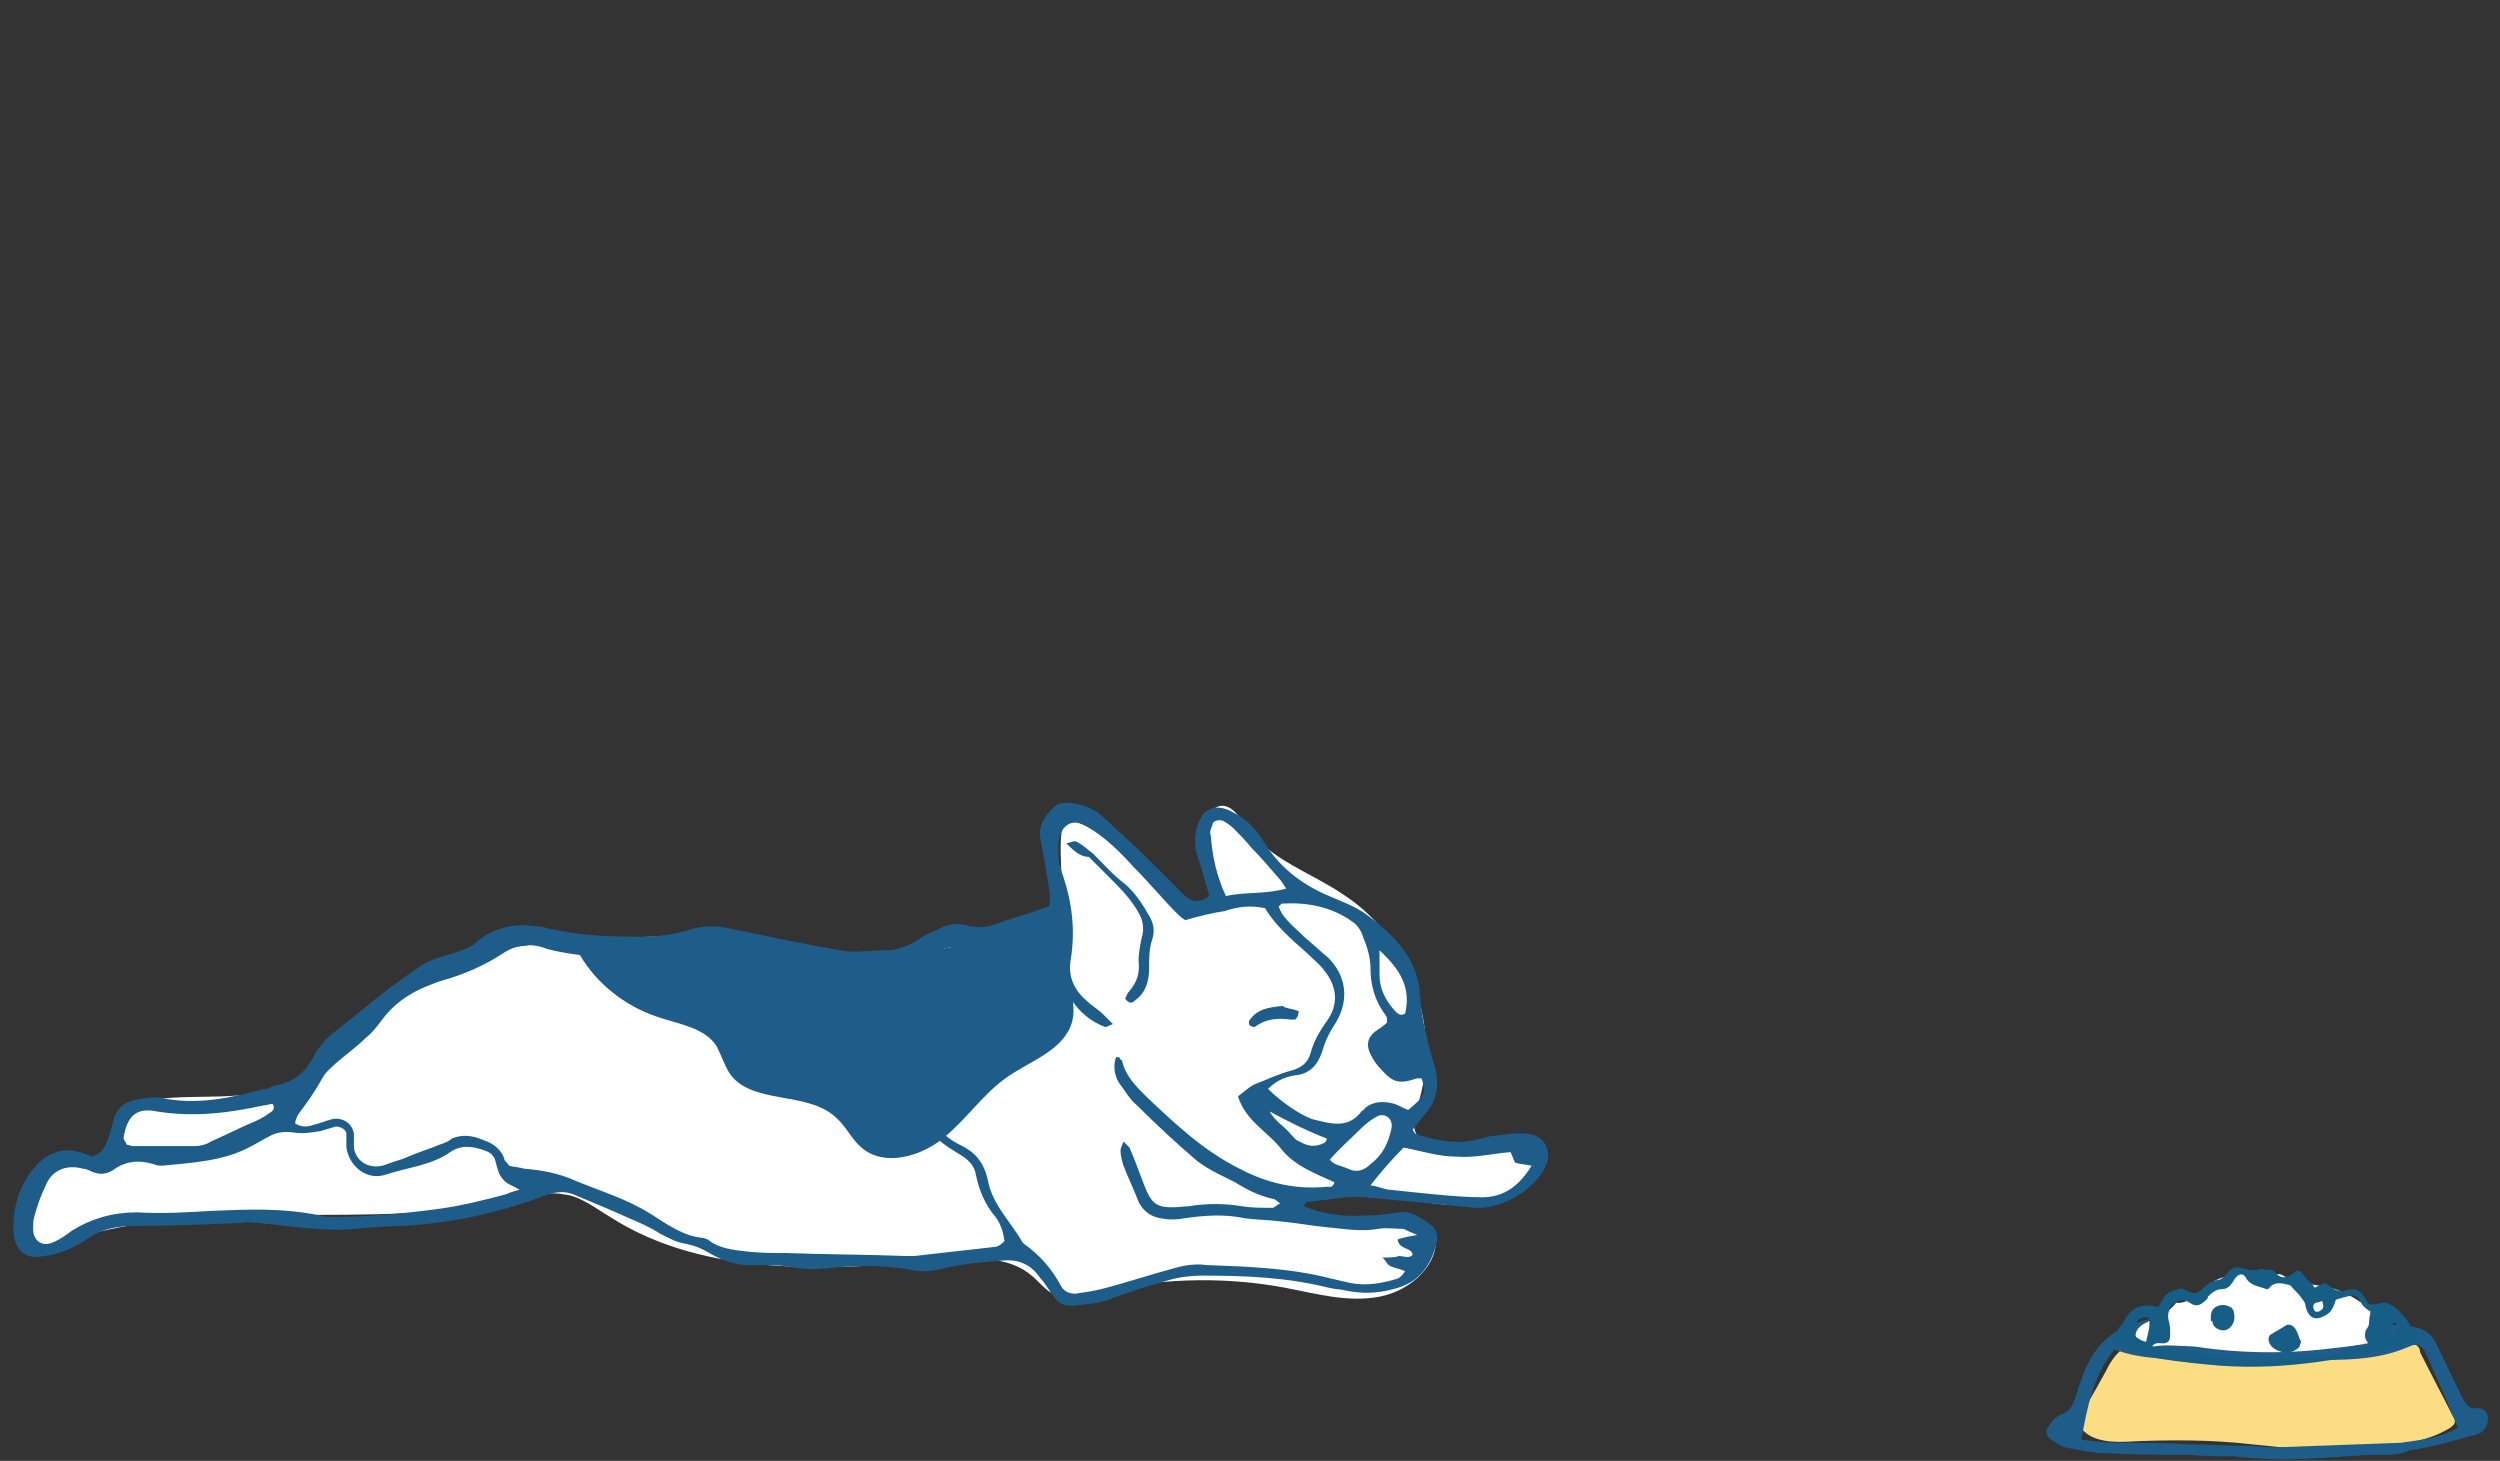 <svg xmlns="http://www.w3.org/2000/svg" width="166" height="97"><rect width="100%" height="100%" fill="#333333" stroke="none"/><g fill="none"><path fill="#FDDD83" d="M137.6 95c.7-1.3 1.5-2.6 2.2-3.9.3-.6.6-1.1 1.1-1.5.4-.3 1-.5 1.5-.7 2.1-.6 4.4-.7 6.6-.7 3.7.1 7.3.5 10.9.9.2 0 .4 0 .5.2.2.1.3.3.3.5.7 1.4 1.5 2.9 2.2 4.3.1.1.1.2.1.3 0 .2-.2.3-.3.4-1.6 1-3.7 1.2-5.6 1.3-1.3.1-2.6.2-3.9.1-1.2 0-2.5-.2-3.7-.3-2.6-.3-5.2-.3-7.7-.2-1.4.1-3 .1-3.7-1"/><path fill="#FFF" d="M95.3 81.8c.4 2.1-1.6 3.9-3.7 4.3-2.1.4-4.2-.2-6.3-.6-4.3-.8-8.7-.6-12.9.4-.8.2-1.6.4-2.3.1-.7-.3-1.1-.9-1.6-1.3-1.5-1.3-3.8-1.2-5.8-1-7.6.6-15.8 1.2-22.2-2.9-1-.6-2-1.4-3.1-1.5-1-.2-2 .1-2.9.3-10 2.3-20.7-.4-30.4 2.9-1 .3-2.5.4-2.6-.6-.1-.4.1-.7.3-1.1.6-1.2 1.2-2.3 1.8-3.5 1.7.3 3.5-.6 4.3-2.1.3-.6.5-1.2 1-1.7.4-.3.9-.4 1.4-.5 2.9-.4 6 .2 8.6-1 2.4-1.1 4-3.6 6-5.3 4.2-3.7 10.3-4.1 15.9-4.4 2.1-.1 4.2-.2 6.3 0 1.9.2 3.7.7 5.6 1 4.7.6 9.5-.3 14.2-1.1.9-.2 1.9-.4 2.6-1 1.8-1.6.4-4.6 1.2-6.9 1.9.6 3.7 1.7 5 3.1.7.8 1.3 1.7 2.2 2.3.9.6 2.2.8 3 .1-.7-1.3-1.1-2.8-1-4.4 0-.8.4-1.8 1.2-1.9.8 0 1.2.8 1.7 1.4 1.5 2.2 4.2 3 6.4 4.5 4.5 2.9 6.6 9 4.9 14.1-.1.4-.3.8-.2 1.3.1 1.2 1.6 1.7 2.8 1.5 1.2-.2 2.2-.9 3.4-.9 1.2 0 2.5 1.1 2.1 2.2-.1.4-.5.6-.8.9-1.2.9-2.7 1.5-4.3 1.5-2.1.1-4.2-.6-6.2-.9-2-.3-4.4-.3-6 1"/><g fill="#1E5D8A"><path d="M80.3 59.5c-.3-1-.5-1.8-.8-2.7-.2-.6-.2-1.3 0-1.9.3-1.2 1.2-1.6 2.3-1 .8.4 1.5 1 2 1.8 1.1 1.9 2.7 3.1 4.7 3.9.7.3 1.5.6 2.2 1.1 1.9 1.4 3.5 3 3.6 5.5.1 1.5.5 3 .9 4.4.4 1.3.3 2.4-.6 3.4-.3.3-.5.7-.8 1 .1.2.2.3.2.3 1.3.4 2.5.7 3.9.4.5-.1 1-.3 1.5-.3.7-.1 1.4-.2 2.1-.1 1.1.1 1.6 1.2 1.1 2.2-.7 1.5-2.9 2.8-4.6 2.7-1.4-.1-2.7-.3-4.1-.4l-3.3-.3c-1.2-.1-2.5.2-3.8.3-.1 0-.1.1-.2.2v.1c1.4.6 2.8.7 4.3.6.7 0 1.3-.1 2-.2.9-.1 1.5.4 2.2.9.3.3.4.7.3 1.1-.4 1.6-1.2 2.7-2.9 3.1-1.1.3-2.1.3-3.1.1-.4-.1-.8-.1-1.2-.2-2.8-.7-5.6-.8-8.4-.8-.7 0-1.5.1-2.2.3-1.4.4-2.7.8-4 1.3-.8.3-1.6.3-2.4.4-.6 0-1-.2-1.3-.7-.3-.4-.5-.8-.8-1.1-.6-.9-1.4-1.3-2.5-1.2-1.3.1-2.6.2-3.9.5-.7.2-1.5.3-2.3.1-1.8-.3-3.5-.3-5.3-.1-.9.1-1.8.1-2.7-.1-.7-.1-1.4-.1-2.1-.1-1.1.1-2.2-.2-3.2-.8-.5-.3-1-.5-1.5-.6-.7-.1-1.2-.4-1.8-.7-.6-.4-1.3-.7-2-1-1.1-.5-2.3-1-3.5-1.5-.6-.3-1.2-.3-1.9-.1-3.1 1.2-6.3 1.9-9.6 2.1-1.1 0-2.1.1-3.2.2-2.2.2-4.3-.2-6.5-.4-.4 0-.7-.1-1.1 0-2.3.1-4.6.2-7 .2-1.2 0-2.4.2-3.4 1-.8.5-1.7.9-2.7 1-1.3.3-1.9-.5-2-1.5-.1-1.7.4-3.3 1.5-4.5.8-.9 1.9-1.3 3.2-.8.2.1.4.1.5.2.6-.2.8-.5 1-1 .2-.4.3-.9.4-1.3.2-.9.8-1.4 1.7-1.5.5-.1 1-.2 1.5-.1 2.4.5 4.6 0 6.9-.6.2 0 .4-.1.6-.2 1.2-.2 2-.8 2.6-1.9.4-.8 1-1.4 1.7-1.9.7-.6 1.4-1.1 2.1-1.7 1.1-.9 2.2-1.7 3.4-2.5.6-.4 1.4-.6 2.1-.8.5-.2 1-.3 1.5-.7 1.1-1 2.5-1.3 4-1.1.3 0 .7.1 1 .2 1.9.4 3.8.5 5.7.5 1.2 0 2.4-.1 3.6-.5 1-.3 1.9-.2 2.8 0 2.4.5 4.7 1 7.1 1.4 1 .2 2 0 3 0 .8 0 1.6-.3 2.3-.8.4-.3.9-.4 1.4-.7.6-.3 1.3-.3 1.9-.1.6.1 1.1.1 1.6-.1 1.1-.4 2.2-.7 3.3-1.1.1 0 .3-.1.4-.2.1-.9-.2-1.8-.3-2.7-.1-.6-.2-1.1-.3-1.6-.2-1 .3-1.7 1-2.3.2-.2.6-.2.9-.2.9.1 1.7.4 2.3 1 1.2 1.1 2.3 2.1 3.4 3.2l1.6 1.6c.8.9 1.3.9 2 .4zm-22.2 5c-.6 0-1.1 0-1.6-.1-.6 0-1.1 0-1.7-.1-1.7-.2-3.4-.5-5-1.1-.9-.3-1.9-.4-2.9-.2-1.5.2-3 .4-4.5.7-.8.2-1.5.2-2.2 0-.6-.2-1.2-.2-1.8-.3-.7-.1-1.4-.2-2.1-.4-1-.4-2-.3-2.9.3-1.2.8-2.6 1.4-4 1.8-.4.1-.8.3-1.1.4-1.2.5-2.2 1.2-3 2.3-.3.4-.6.8-1 1.1-.6.6-1.3 1.1-2 1.7-.3.3-.7.6-.9 1-.5.9-1 1.6-1.6 2.4-.1.2-.2.4-.2.6.5.3.9.2 1.2.1.4-.1.9-.3 1.3-.4.7-.1 1.3.3 1.4 1v.6c-.1 1.1 1 1.9 2.2 1.4.5-.2 1-.3 1.4-.5.7-.3 1.4-.5 2.1-.8.3-.1.6-.2.8-.4.7-.3 1.4-.2 2.1.1.6.2 1.2.6 1.4 1.3 0 .1.2.2.3.4.3.1.7.1 1 .2 1.2.1 2.3.3 3.4.8 1.7.7 3.4 1.2 5 2.2 1.1.7 2.2 1.5 3.5 1.6.1 0 .2.1.3.1.7.6 1.7.7 2.6.8.9.1 1.7.1 2.6.1 2.7.1 5.4.1 8 .2h.5c1.8-.2 3.5-.4 5.3-.6.3 0 .5-.2.7-.4-.1-.7-.3-1.2-.6-1.6-.7-.8-1.1-1.8-1.3-2.8-.1-.6-.5-1-1-1.3-.3-.2-.5-.3-.8-.5-2.3-1.6-3.8-3.8-3.6-6.7 0-.6 0-1.1-.3-1.6-.6-.8-.8-1.7-.8-2.7 0-.2-.1-.4-.2-.7zm20.6-3.4c-.3-.2-.4-.3-.5-.4-1-1-1.9-2.1-2.9-3.1-.9-1-1.9-2-3.1-2.7-.9-.6-1.7-.2-1.9.9-.1.8 0 1.6.3 2.4.6 1.8.8 3.6.5 5.5-.2 1.1.2 2 1 2.7.4.4.8.6 1.2 1l.6.6c-.3.1-.4.2-.5.2-1.9-.7-3.1-2.6-3-4.6 0-.3.1-.6.1-.9 0-.3-.1-.6-.2-.8-.8-.2-1.6-.2-2.3.2-1.2.7-2.5 1-3.9.8-.8-.1-1.6 0-2.3.6-.6.5-1.3.7-2.1.9-.2 0-.5.2-.8.3-.1.9-.2 1.8.4 2.6.6.8.8 1.6.7 2.6-.1 1.1.2 2.1.8 3 .8 1.3 1.6 2.5 3.1 3.2 1 .5 1.5 1.3 1.7 2.3.3 1.6 1.5 2.7 2.3 4.1l.1.1c1 .7 1.8 1.6 2.4 2.7.2.4.5.6 1 .6.7-.1 1.4-.2 2.1-.4 1.5-.4 3-.9 4.5-1.3.7-.2 1.4-.3 2.1-.2 2.8.1 5.6.2 8.3.9.4.1.9.2 1.3.3 1.1.2 2.1 0 3.1-.3.2-.1.3-.2.5-.5-.5-.2-.8-.2-1.1-.4-.1-.1-.2-.3-.4-.5.5 0 .8 0 1.1-.1.3 0 .7.2.9-.1-.1-.5-.9-.3-1-1 .3-.1.7-.2 1.3-.3-.5-.2-.7-.3-.9-.4-.6 0-1.1-.1-1.7 0-1.1.2-2.2 0-3.3-.1-1.1-.1-2.1-.3-3.2-.4-.8-.1-1.5-.1-2.3-.2-1.4-.3-2.7-.2-4.1 0-.5.1-1 .1-1.5 0-.7-.1-1.2-.5-1.5-1.1-.3-.8-.7-1.6-1-2.4-.1-.3-.2-.7-.2-1 0-.2.1-.3.2-.6l.4.4c.3.7.6 1.5.9 2.3.6 1.6.9 1.8 2.9 1.6h.1c1.2-.2 2.4-.2 3.6 0 .6.1 1.3.1 2 .1.1 0 .3-.2.5-.3-.2-.1-.3-.3-.5-.3-.9-.2-1.7-.6-2.5-1.1l-1.2-.6c-.4-.2-.9-.5-1.3-.8-1.4-1.2-2.7-2.4-4-3.7-.5-.4-.8-1-1.2-1.5-.3-.5-.4-1.1-.2-1.7h.2c.1.1.1.2.2.2.2 1 .9 1.7 1.6 2.4 1.9 1.8 3.8 3.6 6.2 4.8 1.9 1 3.8 1.4 5.8 1.2.2 0 .4.1.5-.3-1.3-.6-2.7-1.1-3.6-2.3-.9-1.1-2.3-1.8-2.8-3.4.4-.3.7-.6 1.1-.8.8-.3 1.6-.7 2.4-.9.7-.2 1.1-.5 1.3-1.1.2-.8.6-1.5 1.1-2.2.8-1.1.7-2.3-.2-3.4-.3-.4-.7-.7-1.1-1.1-1-.9-2.1-1.8-2.8-3-1-.2-1.8-.1-2.7.2-.7.1-1.6.3-2.6.6zM34.5 79c-.5-.3-.9-.4-1.1-.7-.3-.3-.4-.8-.5-1.2-.1-.4-.4-.6-.7-.7-.8-.3-1.6-.4-2.3.1-1.3.9-2.8 1-4.3 1.5-1.2.4-2.4-.5-2.6-1.8v-.9c0-.3-.4-.5-.7-.5-.3.1-.7.2-1 .3-.6.1-1.2.2-1.8.1-.7-.1-1.2 0-1.7.3-.4.2-.7.4-1.1.6-1.8 1-3.9 1.1-5.9 1.3-.2 0-.4 0-.6-.1-1-.3-1.9-.2-2.7.4-.5.3-.9.3-1.4.1-.2-.1-.4-.2-.6-.2-1.1-.3-2.1.1-2.5 1.2-.3.6-.5 1.2-.7 1.9-.1.3-.1.6-.1.9 0 .8.6 1.2 1.3.9.5-.2.9-.5 1.3-.8 1.3-.8 2.7-1.2 4.3-1.2 1.7.1 3.3 0 5-.1 2.4-.1 4.7-.2 7.1.3.3.1.6.1.9.1 2.3 0 4.5-.2 6.8-.5 1.6-.2 3.2-.6 4.7-1 .2-.1.5-.2.9-.3zm57.6-11.1c0-.2 0-.4-.1-.5-.7-.9-1-2-1-3.1 0-.7-.2-1.4-.5-2.1-.1-.4-.4-.8-.7-1-1.4-1-3-1.3-4.7-1.2l-.2.2c.1.2.2.5.4.7.4.5.9.9 1.4 1.4.5.4 1 .9 1.5 1.3 1.2 1.2 1.4 2.8.5 4.3-.4.6-.7 1.2-.9 1.9-.3.9-.8 1.5-1.8 1.6-.7.1-1.3.4-1.8.9.9.9 2.1 1.7 2.9 2 1.2.3 2.4.7 3.3-.5.1-.1.2-.1.2-.2.6-.5 1.3-.5 2-.3.3.1.6.3.9.4 1.1-.9 1.2-1.1.9-2.1h-.3c-1.2.4-1.6.3-2.4-.6-.3-.3-.5-.6-.7-1-.3-.6-.2-1.1.3-1.5.3-.2.6-.4.8-.6zM91 78.7c.6.1 1 .3 1.3.3.9.1 1.9.2 2.9.3 1.1.1 2.1.2 3.2.2 1.5 0 2.5-.8 3.3-2.1-.5-.1-.8-.1-1.1-.2-.1-.2-.2-.5-.3-.7-1.2.1-2.4.4-3.6.3-1.2 0-2.4-.4-3.5-.6-.8.8-1.4 1.5-2.2 2.5zM8.4 76c.1 0 .3.1.4.1H13c.3 0 .7-.1 1-.3.9-.4 1.7-.8 2.6-1.2.5-.2.9-.4 1.3-.7.2-.1.4-.3.2-.6-.2 0-.4.1-.6.1-2.3.5-4.6.8-7.1.4-1.4-.3-2 .4-2.2 1.8.1.2.2.3.2.4zm73-16.5c1.3-.3 2.6-.1 4-.5-.2-.3-.3-.5-.5-.7-.6-.7-1.2-1.4-1.8-2-.4-.5-.8-.9-1.2-1.3-.2-.2-.5-.4-.7-.5-.3-.1-.7 0-.7.3-.1.2-.2.5-.1.7.1 1.4.4 2.7 1 4zM88.3 77c.3.4.8.4 1.2.6.6.3 1.1.1 1.5-.3.8-.6 1.2-1.4 1.4-2.4.1-.6-.4-1-.9-.8-.4.2-.8.5-1.2.9-.6.6-1.3 1.2-2 2zm3.3-13.9v1.6c0 1 .4 1.7 1 2.4.2.2.4.4.7.2.4-1.7-.3-2.9-1.7-4.2zm-7.3 10.7c.4.7 1 1 1.4 1.5.2.2.3.4.6.5.5.3 1 .4 1.6.1.1 0 .2-.2.2-.3-1.3-.5-2.5-1.1-3.8-1.8z"/><path d="M70.8 56c.4-.1.6-.2.7-.1.4.2.7.5 1.1.8.7.7 1.3 1.4 2.1 2 .7.6 1.2 1.4 1.6 2.1.3.5.4 1 .2 1.6-.2.6-.2 1.3-.2 1.9 0 .8-.2 1.6-.9 2.1-.2.2-.4.3-.7-.1.1-.1.1-.3.3-.5.5-.6.7-1.2.6-2 0-.5.1-1 .2-1.5.2-.6.1-1.2-.2-1.7-.4-.7-.9-1.3-1.5-1.9l-1.8-1.8c-.5 0-.9-.3-1.5-.9z"/></g><path fill="#1E5D8A" d="M86.1 67.1c-.2-.1-.5-.1-.7-.2-.1 0-.1 0-.2-.1h-.1c-.9.1-1.6.2-2.1.9-.1.1-.1.3 0 .4 0 0 .2.1.3.1.8-.6 1.6-.6 2.4-.5h.3c.1-.1.2-.2.2-.4.1-.1 0-.2-.1-.2zM35 62.4c2.6.4 5.1.7 7.7.5 2-.2 4-.7 6.1-.6 2.6.1 5 1.2 7.6 1.4 2.1.2 4.2-.3 6.2-.7 2.5-.5 5-1.1 7.5-1.6.2.7.3-.4.4.3.1.6.3 3 .5 3.6.2.8.4 1.7.2 2.5-.5 1.9-2.7 2.6-4.3 3.7-1.6 1.1-2.7 2.8-4.3 4.1-1.5 1.2-3.9 1.9-5.4.6-.7-.6-1-1.4-1.7-2-1.9-1.8-5.7-.8-7.1-3-.3-.5-.5-1.1-.8-1.7-.8-1.3-2.6-1.5-4-2-2.1-.7-4-2.2-5.1-4.1.5-.1 1-.2 1.5-.2m117.4 33.4c-2 .1-3.9.3-5.9.3-1.1 0-2.1-.1-3.2-.2-1 0-1.9 0-2.9-.1-1.8 0-3.6 0-5.4-.1-1 0-1.9-.2-2.9-.4-.3-.1-.6-.3-.9-.5-.4-.3-.4-.7-.1-1 .2-.3.5-.6.8-.7.6-.2.7-.6.9-1.1.4-1.2.7-2.3 1.5-3.3.5-.6 1.1-1.1 1.8-1.4 1.3-.5 2.7-.8 4.1-.9 3.9-.2 7.8-.1 11.7.5 1.1.2 2.2.3 3.3.4.7.1 1.2.4 1.5 1 .6 1.2 1.2 2.5 1.8 3.7.2.4.4.8 1 .7.4 0 .7.2.7.7 0 .4-.2.8-.6 1-1.5.4-3.1.9-4.6 1.1-.8.4-1.7.3-2.6.3zm5.8-1.8c-.7-1.8-1.5-3.5-2.2-5.1-.2-.4-.6-.5-1-.3-1.8.8-3.7.9-5.6.9-2.9 0-5.7.1-8.6 0-1.8-.1-3.6 0-5.4-.7-1.4 1.7-1.8 3.8-2.2 6 .9.1 1.6.2 2.3.2 1.6 0 3.2 0 4.8.1 1.2 0 2.4.1 3.6.1.8 0 1.6.1 2.3.1 2.7-.1 5.5-.2 8.2-.3 1.4-.2 2.6-.3 3.8-1zm-21.4-5.9c0 .1 0 .2.1.2.3.1.5.2.8.2 3 .1 6 .2 9 .2 1.3 0 2.6 0 3.9-.1.9-.1 1.8-.1 2.9-.6-.8-.1-1.4-.1-1.9-.2-2.7-.2-5.5-.4-8.2-.6-1.1-.1-2.3.1-3.4.2-.7 0-1.4.1-2.1.2-.4.1-.7.4-1.1.5z"/><path fill="#FFF" d="M144 89.3c-.6 0-1.4.3-1.9-.1s-.3-.9.1-1.2c.3-.2.6-.3 1-.5.5-.2 1-.6 1.3-1 .7.1 1.3-.5 1.9-1 .4-.3.8-.6 1.3-.7l1.2-.3c.7-.1 1.5 0 2.2.1.2 0 .4 0 .5.1.2.1.3.2.5.2.8.4 1.8.4 2.6.6.8.2 1.5.6 2.1 1 .5.3 1.5.7 1.6 1.3.4 1.4-2.5 1.6-3.3 1.7-3.1.4-6.3.4-9.4-.1-.5 0-1.1-.1-1.7-.1z"/><g fill="#175E87"><path d="M159.9 87.8c-.1-.2-.2-.3-.3-.4-.5-.6-1-1.1-1.8-.8h-.5c-.1-.1-.1-.2-.2-.3-.4-.7-.7-.8-1.4-.6-.2.1-.5 0-.7-.1-.2-.1-.4-.3-.6-.4-.3.1-.5.2-.7.3-.2-.3-.5-.5-.7-.8-.3-.4-.4-.4-.8-.1-.4.3-.8.3-1.1-.1-.2-.2-.4-.2-.6-.2-.2 0-.4-.1-.5 0-.4.1-.8 0-1.2-.1-.3-.1-.6 0-.8.2-.2.3-.5.6-.8.6-.4.1-.7.3-1 .6-.3.4-.6.3-1 .1-.2-.1-.4-.2-.5-.1-.5.1-1 .3-1.2.9-.1.1-.1.2-.2.3-1.1-.3-1.9 0-2.4 1.2h-.1c-.2.4-.4.7-.6 1 .1.1.2.1.3.2l.1-.1c.5.3 1.1.6 1.7.9 1.3.3 3.1.5 4.2.6 4.8.5 8.8-.3 13.4-1.3.1 0 .1-.1.2-.1.2-.2.4-.3.5-.4-.3-.4-.5-.7-.7-1zm-6.1-1.3c.1 0 .3-.1.4-.1.1.3.1.5-.1.6-.1.1-.2.1-.3.1-.1 0-.2-.2-.2-.3 0-.2.1-.3.2-.3zm-11.3 2.6c-.4-.1-.7-.3-.9-.6 0-.1-.1-.2 0-.3.1-.2.3-.4.4-.6.2-.1.4-.2.7-.1.1.6-.1 1.1-.2 1.6zm14.8-1.2c0 .1-.1.3-.2.4-.1.3-.1.6.1.8 0 0 0 .1.1.2-.1 0-.1.1-.2.1-.6.1-1.1.2-1.7.4-.2 0-.3.1-.5.1-.5.2-1.1.2-1.6.2-.7 0-1.4.1-2.1.1-.4 0-.8.1-1.2.1-.3 0-.6-.1-.9-.1l-2.7-.3-3-.3c-.1 0-.3-.1-.5-.2.2-.3.5-.2.7-.2.4 0 .5-.2.5-.6 0-.3 0-.6-.1-.9-.1-.4 0-.8.3-1.1.3-.3.6-.3.9-.2.1 0 .1.1.2.1.4.3.7.2 1.1-.2.1-.1.1-.1.1-.2.3-.3.6-.5.9-.5.3 0 .5-.1.7-.4.1-.1.1-.2.2-.3.2-.3.5-.4.7-.1.3.6.9.6 1.4.8.1 0 .1 0 .2-.1.3-.4.8-.3 1.2-.2.2 0 .3.2.4.3.2.2.4.4.6.7.1.1.2.3.2.5.2.7.6.9 1.2.6.4-.2.6-.4.8-1.1.3-.1.7-.2 1.1-.3.1 0 .2.1.3.1l.2.2c.1.4.4.6.7.8-.1.5-.1.7-.1.8zm1.5.8c0-.1-.1-.1-.1-.2.1-.2.1-.4.2-.6l.1-.1.1.1c0 .1.1.3.1.5-.2.2-.3.2-.4.3z"/><path d="M157.9 88.1l.1.1c0 .2-.1.3-.2.3l-.1-.1c0-.2.1-.3.2-.3zm-5.1-2.7v.1h.1l-.1-.1c.1 0 0 0 0 0zm0 3.7c-.1.2-.1.3-.1.3-.2.3-.8.5-1.1.4-.3-.1-.7-.2-.9-.6-.1-.2-.1-.5.1-.6.3-.2.7-.4 1-.6.2-.1.4 0 .5.1.3.3.3.7.5 1z"/><path d="M152 89c-.2-.1-.2-.2-.3-.2-.1 0-.2 0-.2.1l-.1.1v.1l.1.1c.2 0 .3-.1.5-.2zm-5.2-1.4c0-.3 0-.6.3-.8.3-.2.7-.2 1 0 .1 0 .1.1.2.2.1.4.1.7-.1 1-.2.3-.5.4-.8.3-.3-.1-.5-.3-.5-.6-.1.1-.1 0-.1-.1zm.7.1s0-.1 0 0c0-.1 0 0 0 0z"/></g></g></svg>